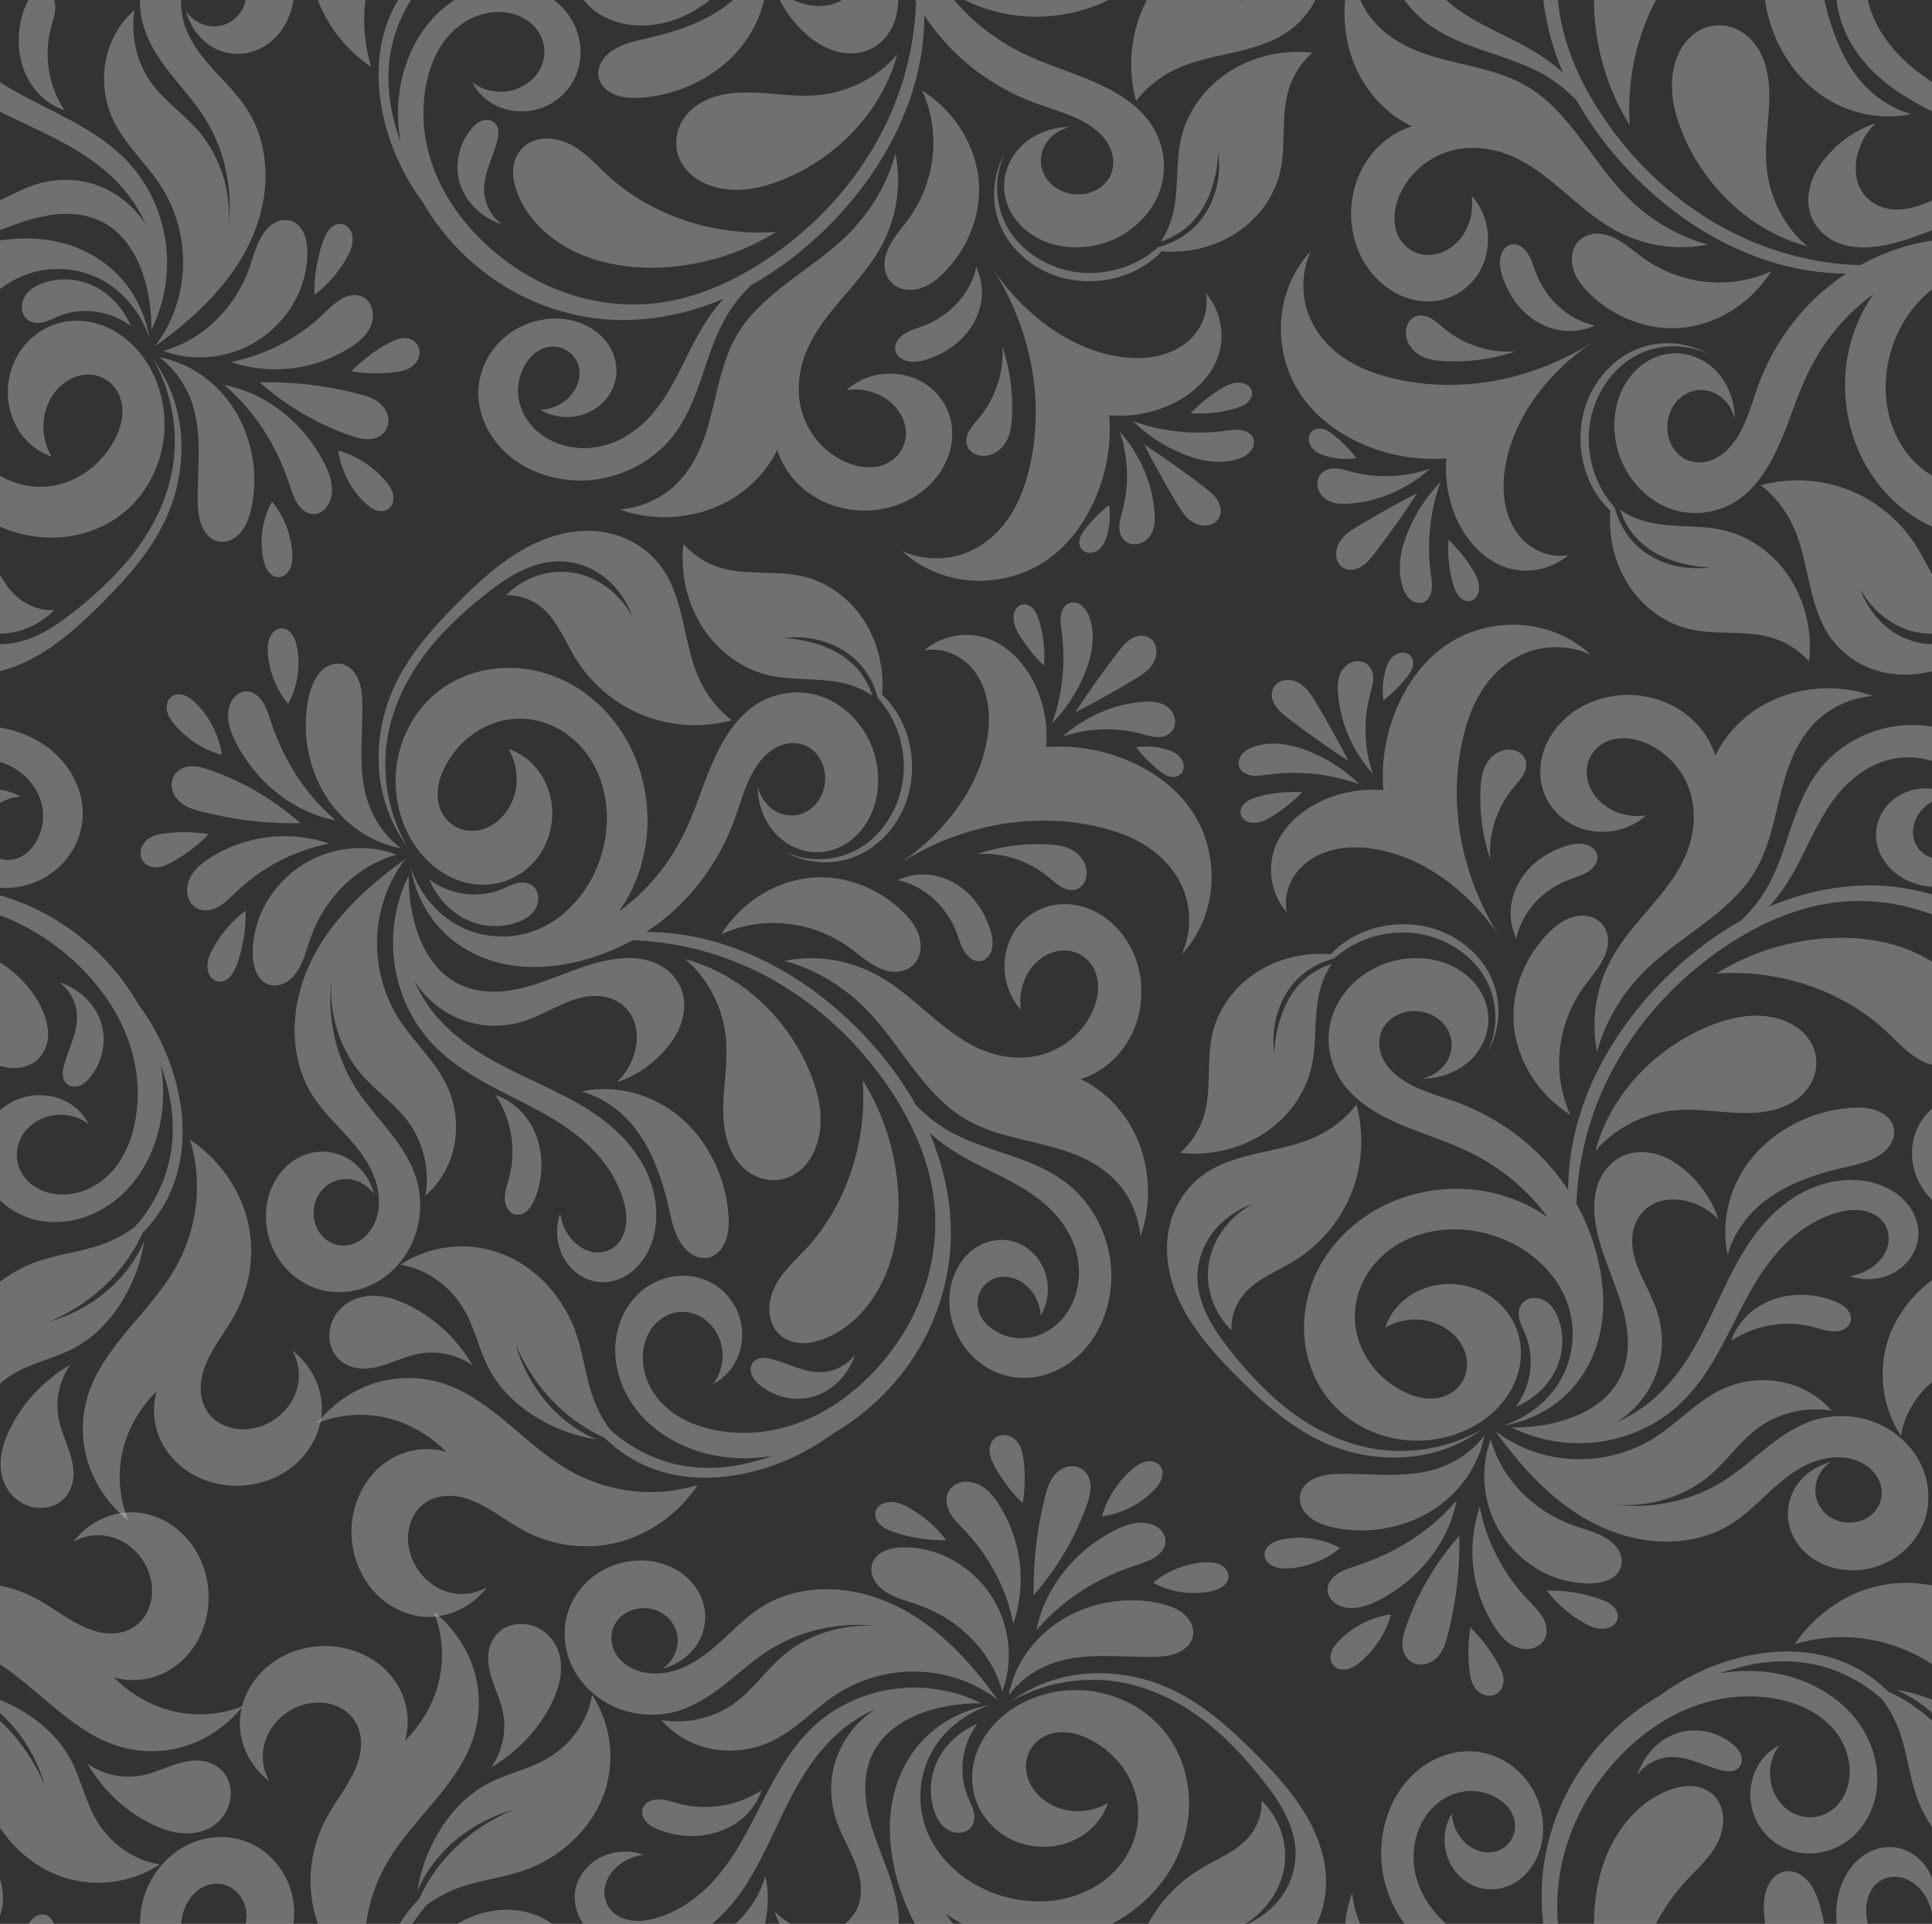 <svg width="366.32" height="364.84" version="1.1" viewBox="0 0 183.16 182.42" xmlns="http://www.w3.org/2000/svg" xmlns:xlink="http://www.w3.org/1999/xlink">
	<rect x="0" y="0" width="183.16" height="182.42" fill="#333333" stroke="none"/>
	<defs>
		<g id="motif" transform="matrix(-.049 -.059 .053 -.053 -152.6 35.682)">
			<path transform="rotate(124.51 70.247 -5081.5)" d="m5893.8-7534.7c-24.819-0.025-49.668 9.232-68.086 25.922 15.008-5.405 31.842-5.582 46.961-0.496 15.119 5.086 28.423 15.401 37.113 28.777 7.969 12.266 12.045 27.225 10.305 41.748-1.741 14.523-9.545 28.431-21.664 36.621-10.213 6.902-22.962 9.525-35.256 8.633-12.294-0.893-24.17-5.127-35.035-10.947-21.731-11.641-39.513-29.395-60.025-43.068-35.501-23.664-79.347-34.527-121.79-30.17-42.442 4.357-83.168 23.9-113.12 54.283 58.44-8.635 120.04 6.449 167.88 41.109 24.923 18.057 45.9 40.894 67.637 62.682s44.817 42.964 72.406 56.604c28.334 14.008 60.833 19.451 92.186 15.441 31.352-4.01 61.437-17.458 85.334-38.146-34.641 7.861-71.813 4.109-104.18-10.518-22.82-10.311-43.228-25.912-59.166-45.226 18.864 7.672 40.09 9.414 59.953 4.92s38.272-15.203 51.996-30.248c13.724-15.046 22.703-34.36 25.357-54.551 2.655-20.191-1.026-41.168-10.394-59.25-14.073-27.162-41.202-47.173-71.309-52.598-5.645-1.017-11.37-1.516-17.098-1.522zm-404.29 116.43c-7.671-0.052-15.336 0.209-22.951 0.76-41.09 2.97-81.576 13.996-118.53 32.197-13.797 4.991-27.24 10.999-40.176 17.898-35.355 18.857-67.282 44.378-92.473 75.539-25.191 31.161-43.547 67.998-52.008 107.16-9.899 45.827-6.089 94.077 7.686 138.91-10.072-11.09-21.485-21.021-33.553-29.922-26.722-19.709-56.732-34.7-82.978-55.039-13.123-10.17-25.308-21.715-34.98-35.209-9.672-13.494-16.781-29.021-19.215-45.443-2.216-14.95-0.476-30.498 5.209-44.502 5.685-14.004 15.325-26.412 27.627-35.191 12.302-8.78 27.238-13.873 42.348-14.205 15.11-0.332 30.324 4.136 42.725 12.775 5.697 3.969 10.846 8.847 14.512 14.744 3.666 5.897 5.787 12.866 5.314 19.793-0.422 6.186-2.92 12.183-6.857 16.973-3.938 4.789-9.28 8.372-15.143 10.393s-12.224 2.494-18.356 1.57c-6.131-0.924-12.03-3.228-17.277-6.531-7.583-4.773-13.821-11.657-17.826-19.672s-5.766-17.137-5.031-26.066c-7.695 8.684-12.672 19.742-14.07 31.26-1.398 11.518 0.789 23.445 6.184 33.717 8.082 15.389 23.34 26.667 40.293 30.506 16.953 3.839 35.317 0.356 50.043-8.879 14.726-9.235 25.752-24.01 31.047-40.566 5.295-16.556 4.941-34.762-0.359-51.316-5.151-16.089-14.904-30.634-27.633-41.74-12.729-11.106-28.384-18.771-44.9-22.316-33.034-7.09-68.806 2.875-94.908 24.326-28.234 23.202-45.167 59.31-45.863 95.848-0.696 36.538 14.598 72.931 40.543 98.666 20.758 20.59 47.34 34.154 73.889 46.402 26.549 12.248 53.806 23.669 77.354 41 13.038 9.596 24.76 20.957 34.832 33.629 14.48 33.356 34.114 64.5 56.822 92.965 59.395 74.45 142.16 131.92 235.17 152.37 9.771 2.148 19.631 3.88 29.547 5.207-11.765 5.027-23.206 10.806-34.215 17.336-40.405 23.966-74.911 58.001-98.678 98.524-12.974 22.122-23.154 46.597-41.805 64.199-9.325 8.801-20.783 15.664-33.383 18.047-12.6 2.383-26.368-0.068-36.438-8.008-5.601-4.417-9.93-10.402-12.496-17.057-2.566-6.655-3.378-13.96-2.469-21.035 1.389-10.807 6.865-21.04 15.088-28.188 8.223-7.148 19.119-11.147 30.014-11.018 10.895 0.129 21.691 4.385 29.742 11.726 8.051 7.341 13.284 17.7 14.416 28.537 3.356-21.193-2.735-43.705-16.318-60.314-13.583-16.61-34.438-27.048-55.875-27.965-13.66-0.584-27.433 2.572-39.586 8.836-12.153 6.264-22.676 15.603-30.539 26.789-15.725 22.372-20.246 51.827-13.684 78.373 7.531 30.463 29.475 57.004 57.932 70.23 28.457 13.226 62.841 12.904 91.096-0.748 26.714-12.908 46.884-36.337 63.164-61.141 16.28-24.803 29.487-51.592 46.9-75.613 25.5-35.176 59.898-63.85 99.09-82.602-25.076 24.284-42.825 56.038-50.373 90.119-7.548 34.081-4.867 70.362 7.609 102.96s34.699 61.402 63.072 81.736c28.373 20.334 62.788 32.126 97.67 33.465 30.294 1.163 61.152-5.635 87.102-21.311 28.943-17.484 51.132-46.062 60.244-78.625 9.112-32.563 4.88-68.776-12.084-98.027-10.618-18.308-26.109-33.873-44.728-43.936-18.619-10.062-40.35-14.498-61.344-11.814-20.993 2.683-41.112 12.597-55.512 28.107-14.4 15.51-22.84 36.582-22.42 57.742 0.296 14.91 4.929 29.71 13.186 42.129 8.257 12.419 20.11 22.415 33.744 28.457-7.107-14.801-8.214-32.381-3.019-47.957 5.194-15.576 16.631-28.97 31.199-36.543 12.45-6.471 27.332-8.665 40.803-4.738 6.735 1.964 13.05 5.423 18.211 10.176 5.161 4.752 9.148 10.803 11.311 17.477 2.948 9.101 2.433 19.109-0.4 28.246-2.834 9.137-7.889 17.463-13.84 24.953-23.306 29.335-61.687 46.084-99.018 42.904-18.665-1.59-36.914-7.913-52.537-18.25-15.623-10.336-28.586-24.668-37.268-41.268-9.669-18.486-13.964-39.634-13.057-60.476 0.908-20.842 6.943-41.355 16.777-59.754 18.93-35.416 52.684-62.98 91.623-72.797 38.94-9.817 82.462-1.188 113.69 24.066 21.798 17.63 37.304 42.883 43.166 70.299-1.023-26.732-10.208-53.096-26.018-74.676-18.779-25.632-46.426-44.076-76.447-54.486-30.021-10.41-62.348-13.1-94.047-10.902-27.175 1.884-54.122 7.367-79.848 16.308-49.699-8.001-98.018-24.633-141.94-49.244-71.666-40.16-131.36-101.38-169.71-174.03-23.04-43.655-38.62-92.43-36.398-141.74 1.63-36.18 12.893-71.704 31.113-103 18.22-31.3 43.285-58.416 72.158-80.279 32.299-24.457 69.686-42.531 109.38-50.615 39.699-8.084 81.706-5.96 119.72 8.035 13.137 4.836 25.822 11.09 37.084 19.404 11.262 8.315 21.084 18.743 27.85 30.998 6.765 12.255 10.381 26.383 9.357 40.344-1.023 13.961-6.848 27.684-16.869 37.457-8.378 8.171-19.558 13.422-31.199 14.623-11.641 1.202-23.665-1.659-33.502-7.998-13.437-8.659-22.444-23.846-23.6-39.789s5.568-32.269 17.615-42.775c-15.713 4.53-29.561 15.222-37.92 29.277-8.359 14.055-11.143 31.328-7.621 47.297 3.453 15.658 12.82 29.805 25.404 39.742 12.584 9.937 28.251 15.724 44.221 17.17 18.99 1.719 38.5-2.679 54.863-12.467 16.364-9.788 29.484-24.928 36.754-42.555 5.725-13.881 7.84-29.169 6.607-44.133s-5.772-29.596-12.77-42.881c-13.996-26.569-37.538-47.313-63.99-61.527-33.93-18.233-72.918-26.298-111.44-25.078 16.581-2.987 33.287-5.009 50.146-5.367 23.31-0.495 46.754 2.207 69.096 8.873 33.58 10.02 64.415 29.083 88.387 54.644 7.872 13.004 13.691 27.25 17.172 42.047 5.878 24.988 5.07 51.138 10.404 76.248 9.707 45.692 40.723 86.391 82.205 107.87 41.483 21.476 92.619 23.31 135.53 4.859-34.139-9.205-63.43-34.882-77.027-67.522-9.389-22.539-11.501-47.553-20.58-70.219-11.056-27.601-32.03-50.383-56.143-67.781-21.68-15.643-46.164-27.387-71.934-34.506 19.682 10.89 37.261 25.567 51.486 42.992 19.477 23.858 32.574 52.877 37.58 83.266-7.073-23.36-18.112-45.513-32.502-65.227-17.903-24.525-41.004-45.236-67.332-60.363-11.334-13.397-24.676-25.094-39.439-34.58-34.687-22.286-76.27-31.69-117.69-31.969zm-111.24 79.182c-3.871-0.038-7.745 0.204-11.586 0.738-25.391 3.533-48.672 19.848-60.66 42.508 12.226-10.843 28.941-16.46 45.234-15.197 11.482 0.89 22.47 5.003 32.937 9.805 10.468 4.801 20.617 10.34 31.408 14.361 4.614 1.719 9.448 3.171 14.367 2.965 2.46-0.103 4.916-0.631 7.135-1.697 2.219-1.067 4.194-2.687 5.539-4.748 1.322-2.025 2.01-4.434 2.107-6.85 0.097-2.416-0.384-4.837-1.256-7.092-1.745-4.51-4.986-8.279-8.461-11.643-15.048-14.565-35.862-22.943-56.766-23.15zm-15.918 65.027c-5.612 0.058-11.247 0.736-16.758 1.793-36.292 6.963-68.379 30.341-89.486 60.674-21.108 30.333-31.775 67.144-34.279 104.01-3.154 46.426 6.362 93.651 27.25 135.23 4.545-74.223 43.2-145.67 102.84-190.09 15.524-11.561 32.618-21.604 44.812-36.637 6.097-7.516 10.861-16.269 12.787-25.754 1.926-9.485 0.857-19.733-3.939-28.139-5.562-9.748-15.736-16.33-26.594-19.172-5.429-1.421-11.02-1.982-16.633-1.924zm443.64 30.318c15.764 34.121 41.935 63.348 74.113 82.772 11.128 6.717 23.052 12.321 35.728 15.195 12.676 2.874 26.17 2.92 38.484-1.24 12.314-4.16 23.336-12.752 29.193-24.356 2.929-5.802 4.544-12.284 4.498-18.783-0.046-6.499-1.77-13.002-5.104-18.58-4.928-8.245-13.197-14.183-22.242-17.416-9.045-3.233-18.841-3.922-28.426-3.281-19.169 1.282-37.735 7.729-56.922 8.709-24.886 1.271-50.142-7.115-69.324-23.02zm-891.72 39.176c-22.293 38.422-25.456 87.351-8.293 128.32 11.805 28.181 32.808 52.422 59.02 68.121-13.785 2.003-27.192 6.59-39.314 13.451-16.068 9.094-29.852 22.217-39.613 37.889-9.761 15.672-15.465 33.865-16.268 52.311-0.803 18.445 3.311 37.099 11.916 53.434 8.605 16.335 21.692 30.3 37.502 39.836 17.39 10.489 38.2 15.539 58.361 13.106 20.162-2.434 39.489-12.558 52.152-28.434 10.016-12.557 15.713-28.496 15.926-44.557 0.212-16.061-5.06-32.146-14.74-44.963 0.23 11.381-2.716 22.81-8.418 32.662-5.702 9.852-14.145 18.101-24.127 23.572-12.058 6.609-26.577 9.076-39.879 5.596-6.651-1.74-12.936-4.934-18.154-9.41-5.218-4.476-9.351-10.238-11.768-16.674-3.103-8.266-3.315-17.465-1.381-26.08 1.934-8.615 5.94-16.674 10.971-23.93 16.38-23.626 43.806-38.621 72.338-42.146s57.877 3.871 82.734 18.314c43.897 25.507 72.846 70.724 114.13 100.28 35.415 25.356 79.581 38.237 123.07 35.896-38.218-14.942-72.483-39.873-98.459-71.641-18.941-23.165-33.358-49.61-49.158-75.022-15.8-25.411-33.458-50.324-57.201-68.535-29.93-22.957-67.171-33.583-102.51-46.762-17.671-6.59-35.152-13.966-51.16-23.938-16.008-9.971-30.57-22.662-40.922-38.428-11.999-18.275-17.962-40.443-16.752-62.272zm699.93 36.746c-11.149 0.01-22.334 2.967-32.135 8.338-14.256 7.812-25.598 20.509-32.711 35.127-8.734 17.95-11.188 38.656-8.316 58.41s10.906 38.571 21.988 55.174c22.164 33.206 55.637 57.061 89.613 78.025 27.579 17.017 56.056 32.682 82.32 51.666 26.264 18.984 50.513 41.634 66.77 69.668 5.979 10.311 10.804 21.285 14.408 32.646-1.718-3.382-3.578-6.691-5.617-9.891-13.707-21.507-34.426-38.34-58.027-48.004-23.602-9.664-49.962-12.212-75.106-7.941-24.577 4.175-47.884 14.648-72.668 17.326-12.392 1.339-25.189 0.647-36.875-3.688-11.686-4.335-22.194-12.563-27.777-23.707-3.782-7.55-5.198-16.184-4.576-24.606 0.622-8.421 3.231-16.633 7.092-24.143 6.228-12.114 15.775-22.503 27.322-29.728-24.87 3.956-48.686 14.368-68.478 29.938-10.242 8.056-19.521 17.61-25.73 29.066-6.209 11.456-9.17 24.964-6.586 37.736 2.995 14.802 13.256 27.512 26.022 35.582 12.765 8.07 27.848 11.861 42.889 13.217 39.054 3.521 77.586-8.526 116.27-14.932 19.343-3.203 39.087-5.005 58.561-2.731 19.474 2.275 38.763 8.826 54.152 20.975 12.843 10.139 22.6 23.894 29.102 38.91 6.501 15.016 9.836 31.276 11.057 47.594 1.106 14.781 0.506 29.688-1.787 44.332 20.812-27.52 32.723-61.664 33.545-96.158 0.822-34.494-9.452-69.166-28.93-97.646-30.619-44.77-80.535-71.463-125.94-101.13-22.702-14.835-44.838-30.924-63.262-50.824-18.424-19.9-33.075-43.922-38.666-70.459-2.039-9.68-2.853-19.759-0.912-29.459 1.941-9.7 6.83-19.025 14.654-25.078 4.63-3.582 10.179-5.938 15.949-6.926 5.77-0.987 11.752-0.616 17.396 0.936 11.289 3.104 21.007 10.911 27.428 20.701 5.961 9.089 9.226 19.922 9.283 30.791 9.119-15.804 10.382-35.9 3.311-52.721-7.071-16.821-22.314-29.978-39.986-34.52-4.92-1.264-9.979-1.869-15.047-1.865zm-131.4 11.617c-1.41-0.03-2.823 0.048-4.227 0.24-5.22 0.715-10.178 2.99-14.322 6.244-4.144 3.254-7.492 7.463-10.012 12.09-5.04 9.255-6.744 19.96-7.328 30.482-2.507 45.14 15.124 91.028 47.209 122.88 32.085 31.85 78.1 49.141 123.22 46.303-22.05-8.869-41.676-23.685-56.246-42.463-23.804-30.679-33.265-70.121-37.381-108.73-1.602-15.026-2.605-30.556-9.299-44.104-3.347-6.774-8.14-12.938-14.377-17.203-5.067-3.466-11.128-5.605-17.238-5.736zm469.66 20.936c-10.768 0.1-21.534 1.796-31.787 5.051-23.289 7.394-44.088 22.679-57.639 43.012-13.55 20.333-19.656 45.62-16.328 69.826 3.17 23.06 14.425 44.211 27.098 63.736 12.672 19.526 26.997 38.082 37.457 58.877 20.42 40.594 24.85 88.971 12.141 132.6 9.956-39.862 1.738-83.893-21.926-117.48-16.844-23.908-40.859-42.51-55.16-68.022-14.652-26.138-17.657-58.531-8.062-86.918-20.428 11.799-36.685 30.664-45.336 52.611-8.651 21.948-9.638 46.832-2.754 69.396 5.234 17.153 14.739 32.662 24.756 47.537 10.017 14.875 20.693 29.411 28.674 45.471 15.158 30.502 19.919 66.053 13.322 99.469s-24.513 64.492-50.125 86.945c14.536-6.756 28.774-14.154 42.658-22.164 42.288-24.396 82.156-55.468 107.42-97.244 12.631-20.888 21.391-44.274 24.209-68.522 2.818-24.247-0.441-49.353-10.617-71.541-11.644-25.387-31.583-45.867-47.561-68.775-7.989-11.454-15.069-23.686-19.383-36.969-4.314-13.282-5.756-27.715-2.473-41.289 1.988-8.221 5.709-16.05 11.051-22.607 5.342-6.558 12.317-11.818 20.197-14.889 7.88-3.071 16.658-3.913 24.924-2.121s15.974 6.252 21.441 12.705c6.156 7.267 9.319 16.953 8.828 26.465-0.491 9.511-4.59 18.761-11.17 25.646-6.58 6.885-15.567 11.382-24.998 12.713-9.431 1.331-19.248-0.48-27.676-4.916-7.674-4.039-14.202-10.228-18.641-17.678 2.742 19.668 14.424 37.91 31.139 48.631 12.074 7.744 26.571 11.591 40.904 11.057s28.447-5.42 40.164-13.693c11.717-8.274 21.015-19.888 26.713-33.051 5.698-13.163 7.802-27.833 6.242-42.092-1.56-14.258-6.759-28.079-14.814-39.947-8.055-11.868-18.938-21.774-31.406-28.865-15.585-8.864-33.534-13.13-51.48-12.963zm-578.4 59.242c-5.87 0.064-11.724 0.998-17.303 2.83-11.313 3.715-21.326 11.003-28.871 20.215-7.545 9.211-12.671 20.29-15.48 31.861-5.619 23.142-2.038 47.646 5.012 70.392 21.242 68.539 75.228 126.12 142.26 151.73-27.102-26.839-41.889-65.652-39.516-103.72 1.528-24.518 9.723-48.077 14.223-72.227 2.25-12.075 3.58-24.4 2.658-36.648-0.922-12.248-4.171-24.458-10.57-34.941-6.993-11.456-17.747-20.616-30.256-25.482-7.036-2.737-14.607-4.094-22.154-4.012zm345.62 2.826c-0.435-0.01-0.869 0-1.303 0.021-3.468 0.182-6.846 1.356-9.824 3.143-5.956 3.573-10.19 9.411-13.676 15.418-7.546 13.005-12.373 27.64-13.555 42.629-1.181 14.989 1.329 30.315 7.68 43.943 8.27 17.749 23.101 32.35 40.976 40.342-16.799-30.387-18.168-68.812-3.576-100.32 3.276-7.073 7.342-13.931 8.783-21.592 0.721-3.83 0.752-7.838-0.332-11.582-1.083-3.744-3.338-7.21-6.572-9.385-2.521-1.696-5.559-2.554-8.601-2.619zm-907.65 195.48c-23.754 17.294-41.385 42.83-49.135 71.172-7.75 28.342-5.568 59.295 6.08 86.27 14.33 33.184 42.059 59.22 73.266 77.459 33.613 19.645 71.922 31.19 110.79 33.389-5.943 24.407-4.801 50.497 3.254 74.291 8.989 26.554 27.18 50.588 52.191 63.25 26.986 13.662 60.844 12.712 87.022-2.443-12.502 0.398-25.095-2.602-36.076-8.592-10.981-5.99-20.32-14.955-26.754-25.682-7.474-12.461-10.955-27.097-11.1-41.627-0.144-14.53 2.949-28.972 7.891-42.637 13.673-37.81 41.225-69.432 73.307-93.666 19.717-14.894 41.3-27.314 64.084-36.879-38.413 16.179-79.437 26.142-120.99 29.385-50.872 3.969-102.71-2.226-150.61-19.816-21.565-7.919-42.507-18.253-60.068-33.064-17.561-14.811-31.624-34.399-37.184-56.69-6.279-25.171-1.015-52.983 14.027-74.119zm263.17 26.172c-0.54 0-1.08 0.025-1.619 0.08-3.728 0.382-7.26 2.132-10.01 4.678-2.75 2.546-4.738 5.855-5.959 9.398-2.442 7.086-1.842 14.863-0.4 22.219 3.534 18.034 12.071 35.121 24.693 48.476 12.622 13.356 29.328 22.887 47.34 26.529 13.174 2.664 26.971 2.191 39.932-1.369-32.579-10.651-58.927-38.619-67.617-71.775-2.198-8.386-3.385-17.178-7.42-24.852-2.018-3.837-4.762-7.35-8.309-9.842-3.103-2.181-6.853-3.534-10.631-3.543zm107.59 1.459c-1.063-0.01-2.128 0.028-3.191 0.107-8.511 0.638-16.948 4.347-22.408 10.906-3.5 4.204-5.683 9.434-6.533 14.838s-0.398 10.974 0.994 16.264c2.784 10.58 9.188 19.851 16.32 28.146 25.58 29.75 62.365 49.638 101.27 54.693 50.804 6.601 104.31-12.885 138.96-50.615-56.278 15.393-119.81 1.055-164.02-37.016-12.934-11.138-24.55-24.317-39.867-31.85-6.701-3.296-14.089-5.422-21.533-5.475zm-240.91 67.014c-1.766-0.046-3.533 0.128-5.246 0.559-3.726 0.937-7.118 3.086-9.662 5.965-2.544 2.879-4.247 6.471-5 10.238-1.507 7.535 0.837 15.54 5.373 21.742 4.537 6.202 11.099 10.717 18.15 13.77 7.052 3.053 14.616 4.731 22.182 6.076 31.074 5.527 63.096 5.676 94.219 0.436-33.285-1.729-65.773-15.964-89.609-39.26-5.053-4.938-9.778-10.305-15.627-14.268-2.925-1.981-6.125-3.595-9.541-4.494-1.708-0.45-3.473-0.718-5.238-0.764zm1053.5 22.213c-2.44-0.053-4.892 0.188-7.268 0.707-7.601 1.663-14.448 5.976-20.004 11.422-11.113 10.892-17.105 25.8-24.787 39.332-25.79 45.429-74.175 77.265-126.1 82.973 44.81 22.177 100.81 19.966 143.73-5.676 15.488-9.252 29.334-21.375 39.978-35.941 10.644-14.567 18.032-31.6 20.686-49.445 1.037-6.974 1.347-14.157-0.248-21.025-1.595-6.868-5.247-13.432-10.965-17.557-4.338-3.129-9.653-4.671-15.022-4.789zm72.127 14.006c-0.851 0-1.703 0.057-2.543 0.178-3.361 0.484-6.551 1.908-9.32 3.873-5.54 3.93-9.315 9.846-12.582 15.801-10.174 18.544-16.792 39.028-19.389 60.02 18.597-9.28 35.234-22.467 48.514-38.455 4.86-5.851 9.399-12.354 10.725-19.844 0.663-3.745 0.476-7.681-0.857-11.242-1.334-3.562-3.86-6.722-7.205-8.531-2.24-1.212-4.789-1.79-7.342-1.799zm-379.12 18.332c-5.762 0.031-11.521 0.59-17.18 1.693-4.611 0.899-9.175 2.151-13.443 4.113-4.269 1.962-8.244 4.655-11.361 8.17-3.117 3.515-5.347 7.88-5.979 12.535s0.408 9.586 3.184 13.377c2.247 3.069 5.536 5.297 9.113 6.59 3.577 1.293 7.436 1.687 11.236 1.516 7.6-0.342 14.902-2.876 22.314-4.59 32.335-7.478 68.052 1.607 92.885 23.625-6.586-22.101-21.632-41.564-41.361-53.506-14.797-8.956-32.122-13.616-49.408-13.524zm-443.13 19.34c-9.304-0.01-18.605 1.088-27.641 3.34-32.128 8.006-60.358 30.468-75.377 59.977-15.775 30.994-16.559 69.323-1.586 100.71 4.452 9.333 10.207 18.045 17.045 25.803-7.507 30.591-3.375 63.89 11.381 91.719 14.756 27.828 40.003 49.931 69.537 60.881 18.306 6.787 37.851 9.349 57.144 12.338s38.802 6.54 56.361 15.074c15.114 7.346 28.45 18.321 38.566 31.738 9.226-33.498 5.426-70.406-10.432-101.32-15.857-30.916-43.617-55.535-76.205-67.586-18.332-6.779-37.826-9.648-57.076-13.025-19.251-3.378-38.677-7.394-56.123-16.205-7.264-3.669-14.12-8.143-20.402-13.316 2.831 13.997 9.122 27.282 18.158 38.34 12.457 15.244 29.742 25.94 47.943 33.441 13.054 5.38 26.727 9.256 40.662 11.525-15.517-0.077-31.018-2.838-45.607-8.125-17.987-6.518-34.75-17.049-47.062-31.691-11.235-13.361-18.537-29.988-20.773-47.301-20.243-26.429-27.917-62.075-20.344-94.492 8.094-34.649 33.548-64.778 66.357-78.549 32.809-13.77 72.14-10.832 102.54 7.66-19.485-13.664-43.288-20.912-67.066-20.936zm-454.7 42.68c-1.097-0.013-2.192 0.082-3.269 0.297-2.872 0.573-5.598 2.043-7.473 4.293-2.028 2.434-2.971 5.683-2.828 8.848 0.142 3.165 1.323 6.236 3.113 8.85 3.581 5.227 9.357 8.502 15.166 11.033 12.797 5.576 26.778 8.413 40.736 8.268-7.291-11.274-15.901-21.691-25.602-30.973-4.232-4.049-8.848-7.985-14.44-9.73-1.747-0.545-3.576-0.863-5.404-0.885zm1281 6.269c-3.449 0.013-6.909 0.561-10.234 1.498-10.641 2.997-19.752 9.733-29.022 15.756-38.273 24.868-83.306 39.218-128.91 41.078 49.62 23.094 109.06 24.044 159.39 2.549 10.644-4.545 21.272-10.369 27.963-19.812 3.345-4.722 5.592-10.296 5.945-16.072 0.353-5.776-1.275-11.74-4.918-16.236-3.479-4.295-8.635-7.075-14.053-8.172-2.032-0.411-4.096-0.596-6.166-0.588zm-260.57 40.75c17.855 15.981 30.358 37.84 35.082 61.332 3.776 18.778 2.674 38.22-0.021 57.184-2.695 18.964-6.96 37.681-9.506 56.666-1.271 9.479-2.101 19.203-0.018 28.537 1.042 4.667 2.819 9.196 5.49 13.162 2.671 3.966 6.257 7.357 10.512 9.539 5.379 2.759 11.694 3.494 17.65 2.461 5.956-1.033 11.552-3.777 16.297-7.523 9.489-7.493 15.391-18.637 19.611-29.967 13.934-37.411 11.676-80.546-6.088-116.3-17.764-35.751-50.778-63.603-89.01-75.094zm-8.695 0.932c18.61 40.29 21.443 87.62 7.773 129.84-11.285 34.855-33.211 65.645-59.779 90.871-26.568 25.226-57.715 45.181-89.932 62.625-15.924 8.622-32.237 16.704-49.49 22.201-17.253 5.498-35.552 8.359-53.549 6.356-20.7-2.304-40.619-11.166-56.19-24.998s-26.718-32.57-31.445-52.854c12.657 30.145 39.797 53.815 71.383 62.256 30.231 8.079 63.913 2.11 89.527-15.865-18.439-1.563-36.143-10.543-48.299-24.496-14.796-16.984-20.77-39.664-30.533-59.963-13.444-27.951-34.676-52.001-60.332-69.43-25.656-17.428-55.648-28.265-86.438-32.006-15.641-1.9-31.5-2.002-47.164-0.303 15.764 14.344 27.868 32.68 34.863 52.812 7.663 22.054 9.164 45.68 11.512 68.908 2.348 23.229 5.784 46.932 16.791 67.521 12.322 23.049 33.693 40.684 57.918 50.494 24.225 9.81 51.133 12.089 77.055 8.746 51.843-6.686 98.28-34.738 141.17-64.613 36.71-25.568 72.843-53.692 97.494-91.023 24.031-36.392 35.959-81.254 29.98-124.45-3.059-22.108-10.708-43.569-22.32-62.629zm-1001.1 1.732c-2.947 0-5.891 0.434-8.658 1.432-3.689 1.33-7.05 3.712-9.232 6.971-2.885 4.308-3.508 9.93-2.131 14.928 1.377 4.998 4.63 9.369 8.709 12.568 4.079 3.199 8.952 5.281 13.975 6.566 5.022 1.286 10.209 1.802 15.385 2.103 38.574 2.251 77.765-7.511 110.78-27.594-34.544 6.035-70.706 2.526-103.45-10.037-7.323-2.81-14.624-6.1-22.436-6.805-0.976-0.088-1.959-0.134-2.941-0.133zm1328.3 15.953c-6.073 0.014-12.136 1.727-17.938 3.686-18.777 6.339-36.627 15.416-52.81 26.856 18.173 5.219 37.028 8.058 55.932 8.422 8.539 0.165 17.452-0.27 24.939-4.377 3.744-2.054 7.039-5.031 9.109-8.766 2.07-3.735 2.846-8.249 1.754-12.377-0.964-3.643-3.336-6.843-6.365-9.084s-6.686-3.558-10.418-4.08c-1.399-0.196-2.802-0.282-4.203-0.279zm-1188.1 18.426c-19.768 13.78-36.844 31.405-49.994 51.598-6.126 9.406-11.433 19.421-14.812 30.125-3.38 10.704-4.789 22.14-3.111 33.238 1.03 6.814 3.352 13.679 8.111 18.662 2.38 2.492 5.348 4.455 8.645 5.457s6.923 1.01 10.152-0.191c2.924-1.088 5.447-3.13 7.334-5.615 1.887-2.485 3.158-5.402 3.955-8.418 1.594-6.033 1.321-12.375 1.312-18.615-0.054-37.083 9.853-74.134 28.408-106.24zm949.37 6.746c19.521 19.759 35.686 42.826 47.598 67.918 9.112 19.195 15.734 39.537 20.16 60.318 1.717 8.061 3.145 16.307 6.779 23.705 1.817 3.699 4.188 7.158 7.219 9.951 3.03 2.793 6.742 4.902 10.771 5.766 6.343 1.359 13.17-0.515 18.334-4.441 5.164-3.926 8.715-9.755 10.478-15.998 1.764-6.243 1.817-12.885 0.82-19.295-0.997-6.41-3.019-12.618-5.354-18.67-19.853-51.464-64.133-92.88-116.81-109.25zm-981.7 2.574c-28.245 8.813-56.189 18.59-83.766 29.312-9.276 3.607-18.851 7.552-25.529 14.932-3.339 3.69-5.85 8.215-6.703 13.117-0.853 4.903 0.047 10.182 2.904 14.256 2.667 3.803 6.902 6.375 11.428 7.422 4.525 1.047 9.315 0.64 13.754-0.727 8.878-2.733 16.142-9.039 23.043-15.258 22.407-20.192 44.05-41.23 64.869-63.055zm1028.2 0.252c30.941 32.507 67.996 59.175 108.64 78.193 8.707 4.074 17.883 7.868 27.496 7.869 4.806 7e-4 9.658-0.984 13.906-3.232 4.248-2.249 7.861-5.809 9.812-10.201 2.029-4.567 2.181-9.859 0.836-14.672-1.345-4.813-4.122-9.157-7.615-12.73-6.987-7.147-16.521-11.133-25.871-14.664-40.904-15.448-83.752-25.743-127.21-30.562zm-995.46 60.02c-3.81 16.954-4.424 34.618-1.799 51.795 0.897 5.87 2.241 11.857 5.615 16.744 1.687 2.443 3.875 4.569 6.486 5.982 2.611 1.414 5.656 2.088 8.598 1.684 3.642-0.501 6.96-2.649 9.193-5.57 2.233-2.921 3.424-6.561 3.707-10.226 0.566-7.331-2.332-14.463-5.574-21.062-6.971-14.187-15.814-27.453-26.227-39.346zm1086.1 34.037c0.507 24.035 9.668 47.796 25.428 65.951 4.32 4.977 9.305 9.663 15.486 11.947 3.091 1.142 6.446 1.647 9.713 1.217 3.267-0.43 6.437-1.824 8.799-4.121 2.128-2.069 3.547-4.815 4.207-7.709s0.578-5.931-0.031-8.836c-1.219-5.81-4.469-10.98-7.994-15.756-14.061-19.051-33.571-34.03-55.607-42.693zm-94.975 49.236c-14.724 17.821-22.485 41.248-21.31 64.336 0.28 5.503 1.083 11.102 3.6 16.004 1.258 2.451 2.943 4.701 5.051 6.475 2.108 1.774 4.649 3.061 7.359 3.553 3.496 0.634 7.177-0.086 10.311-1.76 3.134-1.674 5.733-4.265 7.654-7.254 3.842-5.978 4.95-13.303 5.211-20.404 0.791-21.528-5.582-43.258-17.875-60.949z"/>
		</g>
	</defs>
	<g transform="translate(0 0)" fill-opacity=".3" fill="#fff">
		<use transform="rotate(-90 -39.25 -13.75)" href="#motif"/>
		<use transform="translate(46.3 -87.2)" href="#motif"/>
		<use transform="translate(229.5 -87.2)" href="#motif"/>
		<use transform="rotate(90 -44.35 123.05)" href="#motif"/>
		<use transform="rotate(180 3.4 100.75)" href="#motif"/>
		<use transform="rotate(90 47.25 214.55)" href="#motif"/>
		<use transform="rotate(-90 52.05 77.50)" href="#motif"/>
		<use transform="translate(46.3 95.2)" href="#motif"/>
		<use transform="translate(229.5 95.2)" href="#motif"/>
	</g>
</svg>
